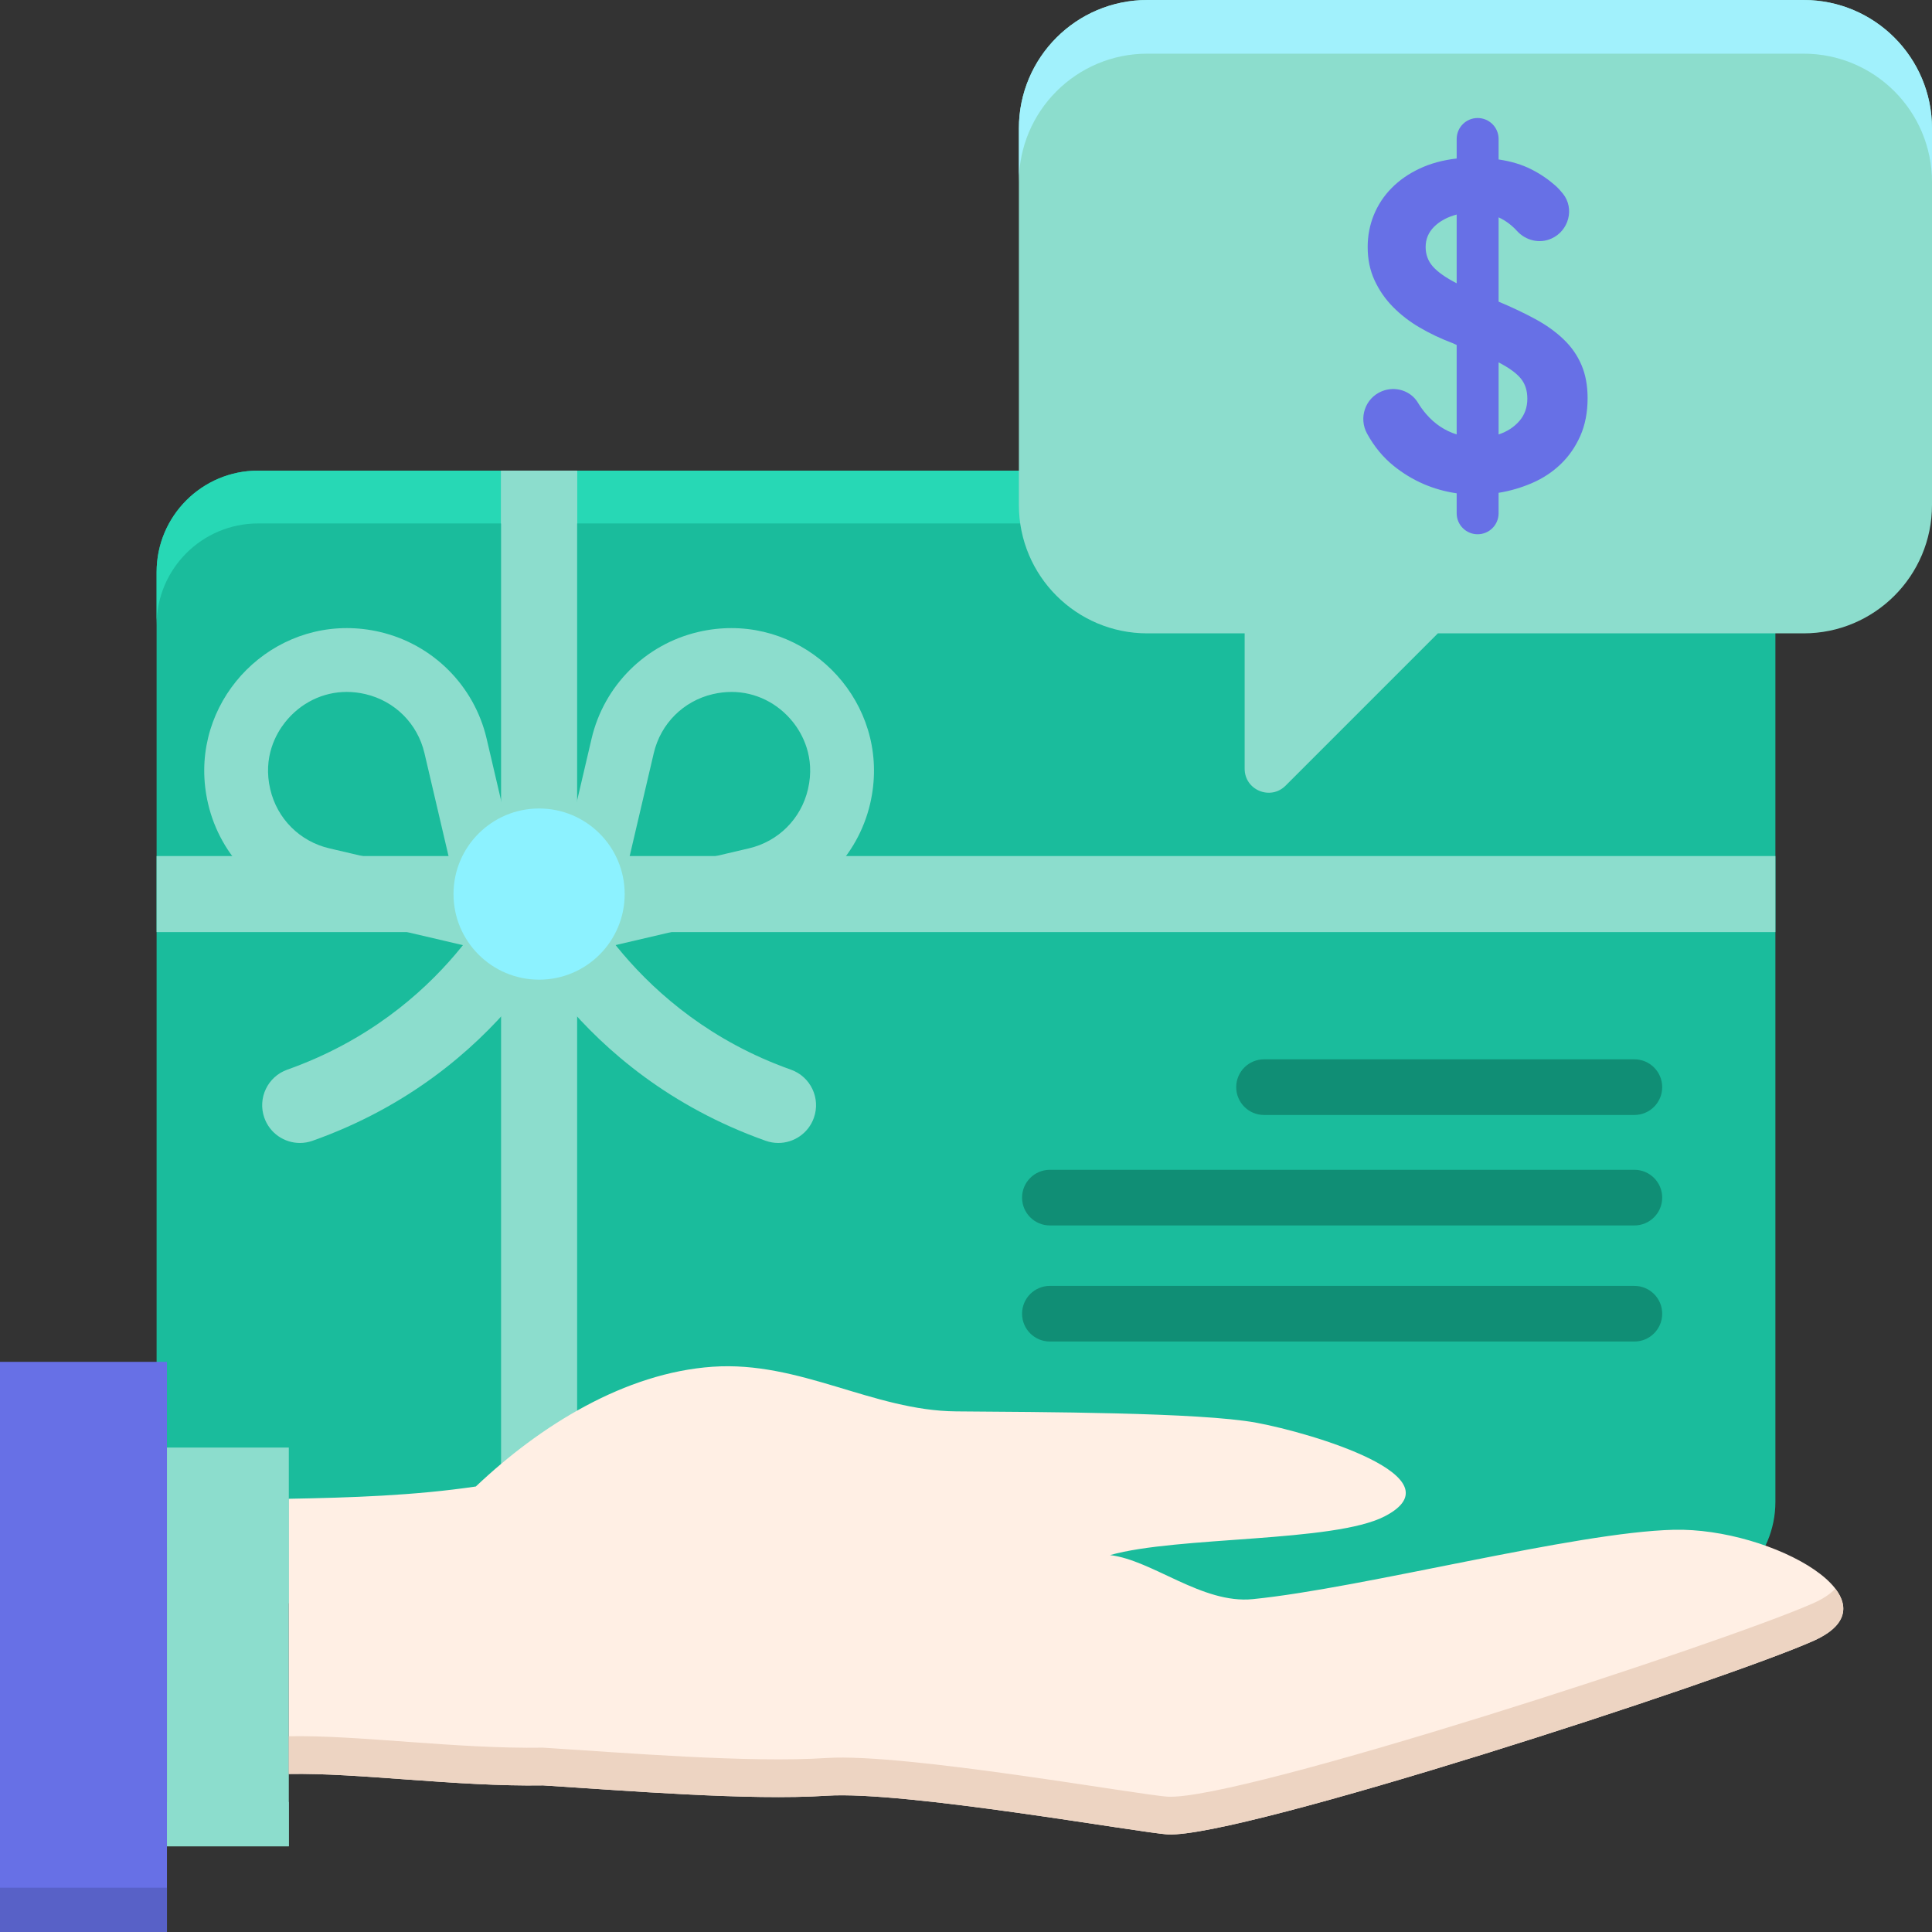 <svg height="512pt" viewBox="0 0 512 512.001" width="512pt" xmlns="http://www.w3.org/2000/svg"><rect x="0" y="0" width="512" height="512.001" fill="#333333" stroke="none"/><path
    d="m470.5 397.992v-246.379c0-14.852-12.043-26.895-26.895-26.895h-375.207c-14.855 0-26.898 12.043-26.898 26.895v246.379c0 14.855 12.043 26.898 26.898 26.898h375.207c14.852 0 26.895-12.043 26.895-26.898zm0 0"
    fill="#1abc9c"/><path
    d="m443.605 124.719h-375.207c-14.855 0-26.898 12.043-26.898 26.895v14c0-14.852 12.043-26.895 26.898-26.895h375.207c14.852 0 26.895 12.043 26.895 26.895v-14c0-14.852-12.043-26.895-26.895-26.895zm0 0"
    fill="#27d8b5"/><path d="m132.789 124.719h20.156v296.309h-20.156zm0 0" fill="#8cddcd"/><path d="m132.789 124.719h20.156v14h-20.156zm0 0" fill="#8cddcd"/><path d="m470.5 226.859v20.16h-429v-20.16zm0 0" fill="#8cddcd"/><path d="m44.242 383.617h32.297v105.672h-32.297zm0 0" fill="#8cddcd"/><path
    d="m443.547 405.406c-26.117.621-82.148 15.434-111.539 18.383-13.418 1.344-26.555-10.336-37.84-11.672 17.926-5.051 59.297-3.301 72.781-10.27 20.074-10.379-19.184-22.066-34.031-24.816-14.844-2.754-57.441-2.82-79.516-3-22.078-.184-41.387-13.438-64.578-11.828-23.195 1.613-45.648 15.543-62.723 31.734-16.324 2.414-33.125 2.953-49.566 3.254v72.93c18.441-.352 44.367 3.387 67.375 3.027 21.645 1.359 54.574 4.086 75.219 2.738 20.648-1.352 83.406 9.91 90.406 10.254 19.301.949 147.312-40.734 171.039-51.289 23.719-10.559-10.906-30.062-37.027-29.445zm0 0"
    fill="#ffefe4"/><path
    d="m480.574 424.852c-23.723 10.555-151.738 52.234-171.039 51.289-7-.34-69.758-11.602-90.406-10.254-20.645 1.348-53.574-1.379-75.219-2.738-23.008.359-48.934-3.379-67.375-3.027v10c18.441-.352 44.367 3.387 67.375 3.027 21.645 1.359 54.574 4.086 75.219 2.738 20.648-1.352 83.406 9.91 90.406 10.254 19.301.949 147.312-40.734 171.039-51.289 8.719-3.883 9.535-8.969 5.809-13.824-1.285 1.355-3.168 2.648-5.809 3.824zm0 0"
    fill="#edd4c2"/><path d="m44.242 477.547h32.297v11.742h-32.297zm0 0" fill="#8cddcd"/><path d="m44.242 512h-44.242v-151.094h44.242zm0 0" fill="#6770e6"/><path d="m0 500.262h44.242v11.738h-44.242zm0 0" fill="#5861c7"/>
    <g fill="#8cddcd"><path
        d="m193.844 183.367c6.332 0 12.285 2.93 16.332 8.031 2.336 2.945 5.953 9.172 3.941 17.77-1.832 7.824-7.828 13.824-15.652 15.656l-32.918 7.703 7.703-32.918c1.828-7.824 7.828-13.824 15.652-15.656 1.652-.387 3.312-.582 4.941-.582zm-.004-16.914c-2.871 0-5.816.328-8.793 1.023-14.031 3.285-24.988 14.242-28.273 28.273l-13.906 59.449 59.449-13.906c14.031-3.285 24.988-14.242 28.273-28.273 5.707-24.395-13.191-46.57-36.75-46.566zm0 0"/><path
        d="m91.895 183.367c1.625 0 3.289.195 4.938.582 7.828 1.832 13.824 7.832 15.656 15.656l7.699 32.918-32.918-7.703c-7.824-1.832-13.824-7.832-15.652-15.656-2.012-8.598 1.605-14.82 3.941-17.766 4.047-5.102 10-8.031 16.336-8.031zm0-16.914c-23.559 0-42.457 22.172-36.746 46.566 3.281 14.031 14.238 24.988 28.27 28.273l59.449 13.906-13.91-59.449c-3.281-14.031-14.238-24.988-28.27-28.273-2.977-.695-5.922-1.023-8.793-1.023zm0 0"/><path
        d="m79.477 302.898c-4.117 0-7.969-2.559-9.422-6.66-1.848-5.207.875-10.922 6.082-12.77 42.586-15.102 57.34-49.98 57.48-50.332 2.102-5.109 7.938-7.547 13.051-5.449 5.109 2.098 7.551 7.941 5.449 13.047-.727 1.773-18.383 43.531-69.297 61.586-1.109.391-2.234.578-3.344.578zm0 0"/><path
        d="m206.258 302.898c-1.109 0-2.238-.188-3.344-.578-50.91-18.055-68.57-59.812-69.297-61.582-2.098-5.109.34-10.953 5.449-13.051 5.098-2.09 10.93.332 13.039 5.418.246.582 15.434 35.449 57.496 50.367 5.207 1.848 7.93 7.562 6.082 12.766-1.453 4.102-5.312 6.66-9.426 6.66zm0 0"/></g><path d="m165.547 236.938c0 12.527-10.152 22.684-22.68 22.684-12.527 0-22.684-10.156-22.684-22.684s10.156-22.68 22.684-22.68c12.527 0 22.68 10.152 22.68 22.68zm0 0" fill="#8cf2ff"/><path d="m334.984 295.48h98.141c4.074 0 7.375-3.301 7.375-7.375 0-4.07-3.301-7.375-7.375-7.375h-98.141c-4.07 0-7.375 3.305-7.375 7.375 0 4.074 3.301 7.375 7.375 7.375zm0 0" fill="#108e75"/><path d="m278.234 324.758h154.891c4.074 0 7.375-3.305 7.375-7.375 0-4.074-3.301-7.375-7.375-7.375h-154.891c-4.074 0-7.375 3.301-7.375 7.375-.004 4.07 3.301 7.375 7.375 7.375zm0 0" fill="#108e75"/><path d="m278.234 355.52h154.891c4.074 0 7.375-3.301 7.375-7.375 0-4.07-3.301-7.371-7.375-7.371h-154.891c-4.074 0-7.375 3.301-7.375 7.371-.004 4.074 3.301 7.375 7.375 7.375zm0 0" fill="#108e75"/><path
        d="m477.977 0h-173.938c-18.789 0-34.023 15.234-34.023 34.023v99.801c0 18.789 15.234 34.023 34.023 34.023h25.805v35.871c0 5.66 6.844 8.492 10.844 4.492l40.363-40.363h96.926c18.789 0 34.023-15.234 34.023-34.023v-99.801c0-18.789-15.234-34.023-34.023-34.023zm0 0"
        fill="#8cddcd"/><path
        d="m304.039 0h173.938c18.793 0 34.023 15.23 34.023 34.023v14.223c0-18.789-15.23-34.023-34.023-34.023h-173.938c-18.793 0-34.023 15.234-34.023 34.023v-14.223c0-18.793 15.23-34.023 34.023-34.023zm0 0"
        fill="#a1f1fc"/><path
        d="m386.035 130.734c-6.238-.914-11.785-3.328-16.656-7.238-2.84-2.281-5.203-5.141-7.09-8.582-2.293-4.176-.504-9.422 3.906-11.223 3.504-1.434 7.613-.219 9.566 3.023.629 1.043 1.352 2.039 2.168 2.988 2.242 2.621 4.941 4.434 8.105 5.426v-23.703l-1.113-.504c-3.078-1.16-5.973-2.531-8.676-4.117-2.703-1.574-5.074-3.41-7.109-5.488-2.047-2.078-3.668-4.43-4.871-7.051-1.211-2.621-1.816-5.555-1.816-8.801 0-2.992.547-5.82 1.625-8.484 1.09-2.66 2.637-5.035 4.688-7.109 2.035-2.078 4.504-3.812 7.426-5.18 2.906-1.375 6.188-2.266 9.848-2.684v-5.18c0-3.066 2.484-5.551 5.555-5.551 3.066 0 5.555 2.484 5.555 5.551v5.43c3.332.496 6.223 1.371 8.672 2.621 2.461 1.246 4.559 2.703 6.371 4.305.699.617 1.371 1.352 2.004 2.145 3.152 3.949 1.555 9.848-3.059 11.902-3.16 1.41-6.797.527-9.125-2.035-1.223-1.344-2.828-2.664-4.863-3.594v22.34c3.586 1.5 6.816 3.039 9.738 4.621 2.906 1.578 5.402 3.367 7.484 5.367 2.086 1.992 3.66 4.262 4.738 6.793 1.09 2.547 1.625 5.477 1.625 8.801 0 3.746-.645 7.074-1.926 9.984-1.297 2.914-3.02 5.406-5.188 7.484-2.168 2.082-4.676 3.75-7.543 4.996-2.871 1.246-5.852 2.121-8.93 2.617v5.426c0 3.066-2.484 5.555-5.555 5.555-3.066 0-5.555-2.488-5.555-5.555zm-8.227-65.27c0 1.996.641 3.723 1.926 5.176 1.297 1.461 3.391 2.938 6.301 4.434v-18.219c-2.496.668-4.48 1.746-5.984 3.242-1.504 1.504-2.242 3.289-2.242 5.367zm26.953 40.188c0-2.164-.582-3.957-1.754-5.367-1.164-1.418-3.113-2.828-5.863-4.246v19.094c2.254-.746 4.082-1.934 5.5-3.559 1.402-1.621 2.117-3.598 2.117-5.922zm0 0"
        fill="#6770e6"/></svg>
